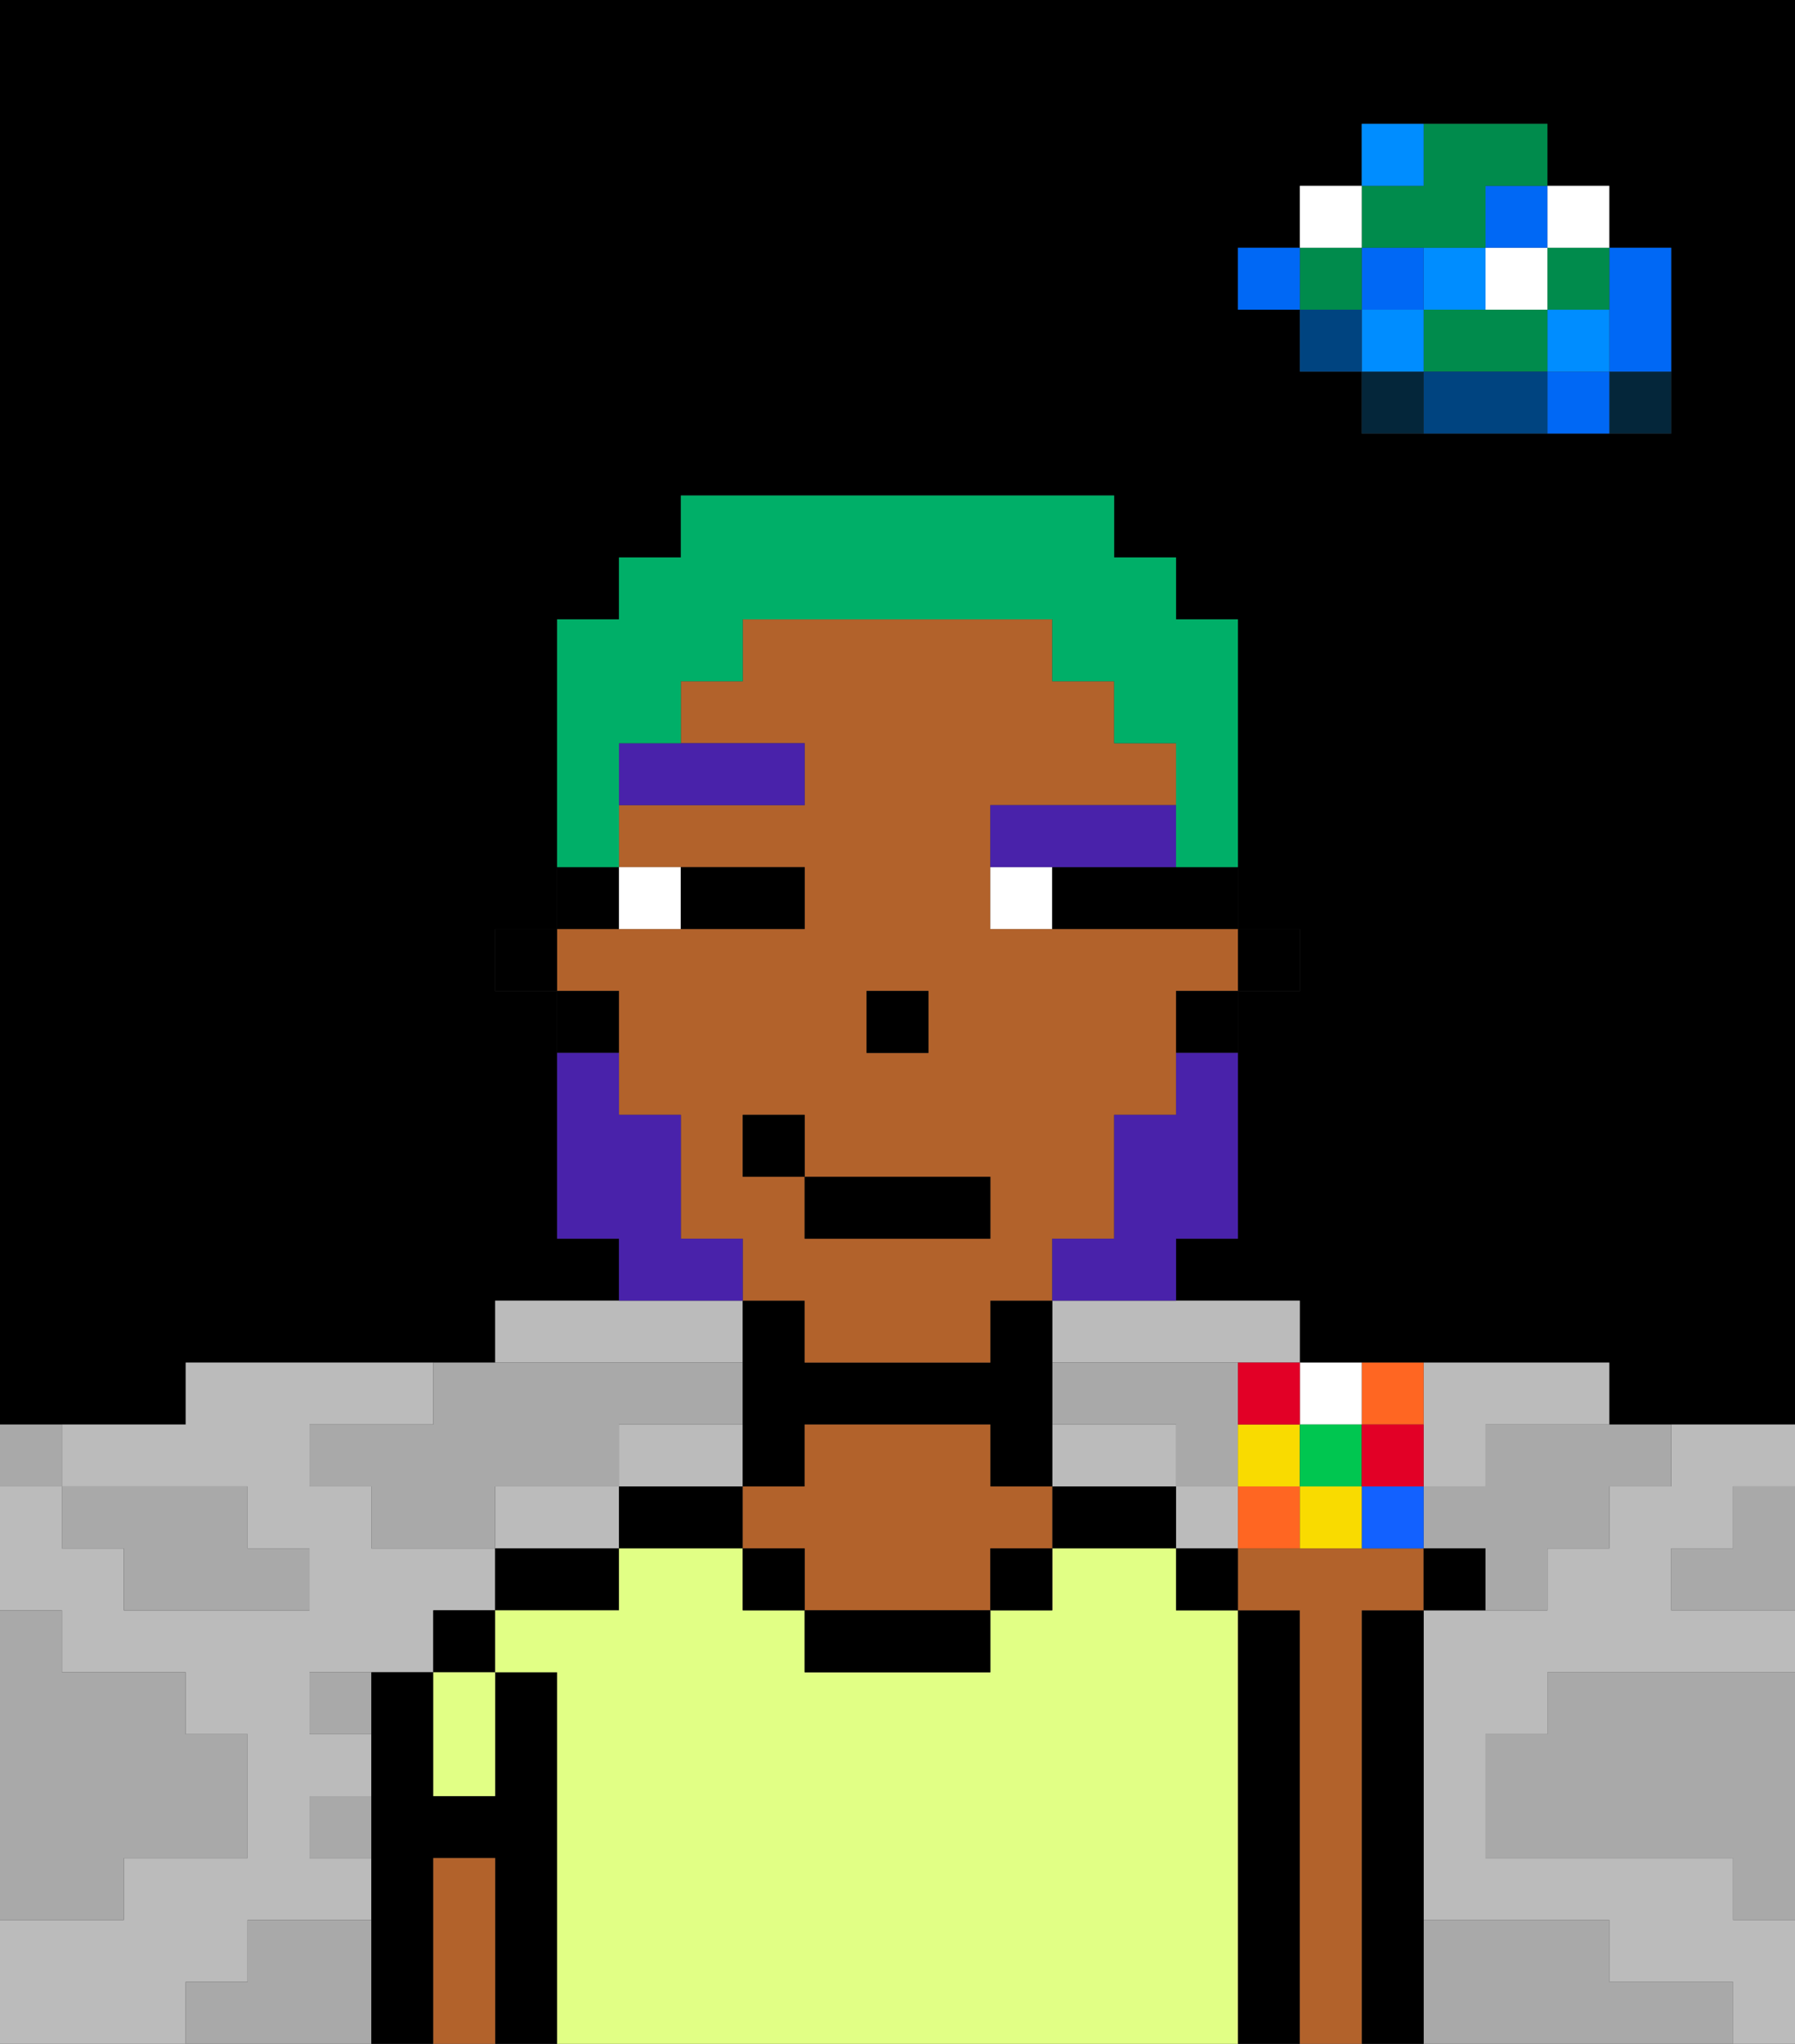 <svg xmlns="http://www.w3.org/2000/svg" viewBox="0 0 29 33"><rect x="0" y="0" width="29" height="33" fill="#333333" stroke="none"/><defs><style>polygon,rect,path{shape-rendering:crispedges;}polygon,rect,path{shape-rendering:crispedges;}.kb33-1{fill:#a9a9a9;}.kb33-2{fill:#bbbbbb;}.kb33-3{fill:#04263a;}.kb33-4{fill:#0068f5;}.kb33-5{fill:#008dff;}.kb33-6{fill:#008b4c;}.kb33-7{fill:#ffffff;}.kb33-8{fill:#004480;}.kb33-9{fill:#000000;}.kb33-10{fill:#e1ff85;}.kb33-11{fill:#b2622b;}.kb33-12{fill:#4922aa;}.kb33-13{fill:#4922aa;}.kb33-14{fill:#00af68;}.kb33-15{fill:#f62;}.kb33-16{fill:#f9db00;}.kb33-17{fill:#1261ff;}.kb33-18{fill:#00c650;}.kb33-19{fill:#e20026;}</style></defs><polygon class="kb33-1" points="28 25 27 25 27 26 28 26 29 26 29 25 29 24 28 24 28 25"/><path class="kb33-9" d="M27,0H0V23H3V22H8V21h2V20H9V16H8V15H9V10h1V9h1V8h7V9h1v1h1v5h1v1H20v4H19v1h2v1h5v1h3V0H27Zm0,5V7H22V6H21V5H20V4h1V3h1V2h3V3h1V4h1Z"/><polygon class="kb33-1" points="27 32 26 32 26 31 25 31 24 31 23 31 23 32 23 33 24 33 25 33 26 33 27 33 28 33 28 32 27 32"/><polygon class="kb33-1" points="27 27 26 27 25 27 25 28 24 28 24 29 24 30 25 30 26 30 27 30 28 30 28 31 29 31 29 30 29 29 29 28 29 27 28 27 27 27"/><polygon class="kb33-2" points="23 24 24 24 24 23 25 23 26 23 26 22 25 22 24 22 23 22 23 23 23 24"/><polygon class="kb33-2" points="17 21 17 22 18 22 19 22 20 22 21 22 21 21 20 21 19 21 18 21 17 21"/><polygon class="kb33-2" points="9 24 8 24 8 25 9 25 10 25 10 24 9 24"/><polygon class="kb33-2" points="12 24 12 23 11 23 10 23 10 24 11 24 12 24"/><rect class="kb33-2" x="19" y="24" width="1" height="1"/><polygon class="kb33-2" points="18 23 17 23 17 24 18 24 19 24 19 23 18 23"/><polygon class="kb33-2" points="10 22 11 22 12 22 12 21 11 21 10 21 9 21 8 21 8 22 9 22 10 22"/><polygon class="kb33-2" points="27 23 27 24 26 24 26 25 25 25 25 26 24 26 23 26 23 27 23 28 23 29 23 30 23 31 24 31 25 31 26 31 26 32 27 32 28 32 28 33 29 33 29 32 29 31 28 31 28 30 27 30 26 30 25 30 24 30 24 29 24 28 25 28 25 27 26 27 27 27 28 27 29 27 29 26 28 26 27 26 27 25 28 25 28 24 29 24 29 23 28 23 27 23"/><polygon class="kb33-2" points="4 32 4 31 5 31 6 31 6 30 5 30 5 29 6 29 6 28 5 28 5 27 6 27 7 27 7 26 8 26 8 25 7 25 6 25 6 24 5 24 5 23 6 23 7 23 7 22 6 22 5 22 4 22 3 22 3 23 2 23 1 23 1 24 2 24 3 24 4 24 4 25 5 25 5 26 4 26 3 26 2 26 2 25 1 25 1 24 0 24 0 25 0 26 1 26 1 27 2 27 3 27 3 28 4 28 4 29 4 30 3 30 2 30 2 31 1 31 0 31 0 32 0 33 1 33 2 33 3 33 3 32 4 32"/><rect class="kb33-3" x="26" y="6" width="1" height="1"/><polygon class="kb33-4" points="26 5 26 6 27 6 27 5 27 4 26 4 26 5"/><rect class="kb33-4" x="25" y="6" width="1" height="1"/><rect class="kb33-5" x="25" y="5" width="1" height="1"/><rect class="kb33-6" x="25" y="4" width="1" height="1"/><rect class="kb33-7" x="25" y="3" width="1" height="1"/><polygon class="kb33-1" points="24 23 24 24 23 24 23 25 24 25 24 26 25 26 25 25 26 25 26 24 27 24 27 23 26 23 25 23 24 23"/><polygon class="kb33-6" points="24 5 23 5 23 6 24 6 25 6 25 5 24 5"/><rect class="kb33-7" x="24" y="4" width="1" height="1"/><rect class="kb33-4" x="24" y="3" width="1" height="1"/><polygon class="kb33-8" points="24 6 23 6 23 7 24 7 25 7 25 6 24 6"/><rect class="kb33-5" x="23" y="4" width="1" height="1"/><rect class="kb33-3" x="22" y="6" width="1" height="1"/><rect class="kb33-5" x="22" y="5" width="1" height="1"/><rect class="kb33-4" x="22" y="4" width="1" height="1"/><polygon class="kb33-6" points="23 4 24 4 24 3 25 3 25 2 24 2 23 2 23 3 22 3 22 4 23 4"/><rect class="kb33-5" x="22" y="2" width="1" height="1"/><rect class="kb33-8" x="21" y="5" width="1" height="1"/><rect class="kb33-6" x="21" y="4" width="1" height="1"/><rect class="kb33-7" x="21" y="3" width="1" height="1"/><rect class="kb33-4" x="20" y="4" width="1" height="1"/><polygon class="kb33-1" points="18 23 19 23 19 24 20 24 20 23 20 22 19 22 18 22 17 22 17 23 18 23"/><rect class="kb33-1" x="5" y="27" width="1" height="1"/><polygon class="kb33-1" points="6 23 5 23 5 24 6 24 6 25 7 25 8 25 8 24 9 24 10 24 10 23 11 23 12 23 12 22 11 22 10 22 9 22 8 22 7 22 7 23 6 23"/><polygon class="kb33-1" points="6 31 5 31 4 31 4 32 3 32 3 33 4 33 5 33 6 33 6 32 6 31"/><rect class="kb33-1" x="5" y="29" width="1" height="1"/><polygon class="kb33-1" points="2 31 2 30 3 30 4 30 4 29 4 28 3 28 3 27 2 27 1 27 1 26 0 26 0 27 0 28 0 29 0 30 0 31 1 31 2 31"/><polygon class="kb33-1" points="2 25 2 26 3 26 4 26 5 26 5 25 4 25 4 24 3 24 2 24 1 24 1 25 2 25"/><rect class="kb33-1" y="23" width="1" height="1"/><polygon class="kb33-9" points="9 31 9 30 9 29 9 28 9 27 8 27 8 28 8 29 7 29 7 28 7 27 6 27 6 28 6 29 6 30 6 31 6 32 6 33 7 33 7 32 7 31 7 30 8 30 8 31 8 32 8 33 9 33 9 32 9 31"/><rect class="kb33-9" x="7" y="26" width="1" height="1"/><polygon class="kb33-9" points="8 25 8 26 9 26 10 26 10 25 9 25 8 25"/><polygon class="kb33-9" points="11 24 10 24 10 25 11 25 12 25 12 24 11 24"/><polygon class="kb33-9" points="13 24 13 23 14 23 15 23 16 23 16 24 17 24 17 23 17 22 17 21 16 21 16 22 15 22 14 22 13 22 13 21 12 21 12 22 12 23 12 24 13 24"/><polygon class="kb33-9" points="18 24 17 24 17 25 18 25 19 25 19 24 18 24"/><polygon class="kb33-9" points="21 31 21 30 21 29 21 28 21 27 21 26 20 26 20 27 20 28 20 29 20 30 20 31 20 32 20 33 21 33 21 32 21 31"/><polygon class="kb33-9" points="23 31 23 30 23 29 23 28 23 27 23 26 22 26 22 27 22 28 22 29 22 30 22 31 22 32 22 33 23 33 23 32 23 31"/><polygon class="kb33-10" points="20 31 20 30 20 29 20 28 20 27 20 26 19 26 19 25 18 25 17 25 17 26 16 26 16 27 15 27 14 27 13 27 13 26 12 26 12 25 11 25 10 25 10 26 9 26 8 26 8 27 9 27 9 28 9 29 9 30 9 31 9 32 9 33 10 33 11 33 12 33 13 33 14 33 15 33 16 33 17 33 18 33 19 33 20 33 20 32 20 31"/><polygon class="kb33-10" points="7 28 7 29 8 29 8 28 8 27 7 27 7 28"/><polygon class="kb33-11" points="22 31 22 30 22 29 22 28 22 27 22 26 23 26 23 25 22 25 21.5 25 21 25 20 25 20 26 21 26 21 27 21 28 21 29 21 30 21 31 21 32 21 33 22 33 22 32 22 31"/><polygon class="kb33-11" points="16 24 16 23 15 23 14 23 13 23 13 24 12 24 12 25 13 25 13 26 14 26 15 26 16 26 16 25 17 25 17 24 16 24"/><polygon class="kb33-9" points="14 26 13 26 13 27 14 27 15 27 16 27 16 26 15 26 14 26"/><polygon class="kb33-11" points="8 31 8 30 7 30 7 31 7 32 7 33 8 33 8 32 8 31"/><rect class="kb33-9" x="16" y="25" width="1" height="1"/><rect class="kb33-9" x="12" y="25" width="1" height="1"/><rect class="kb33-9" x="20" y="15" width="1" height="1"/><path class="kb33-11" d="M10,17v1h1v2h1v1h1v1h3V21h1V20h1V18h1V16h1V15H16V13h3V12H18V11H17V10H12v1H11v1h2v1H10v1h3v1H9v1h1Zm4-1h1v1H14Zm-2,2h1v1h3v1H13V19H12Z"/><rect class="kb33-9" x="19" y="16" width="1" height="1"/><rect class="kb33-9" x="9" y="14" width="1" height="1"/><rect class="kb33-9" x="9" y="16" width="1" height="1"/><rect class="kb33-9" x="8" y="15" width="1" height="1"/><rect class="kb33-9" x="14" y="16" width="1" height="1"/><rect class="kb33-7" x="10" y="14" width="1" height="1"/><rect class="kb33-7" x="16" y="14" width="1" height="1"/><polygon class="kb33-9" points="12 15 13 15 13 14 12 14 11 14 11 15 12 15"/><polygon class="kb33-9" points="18 14 17 14 17 15 18 15 19 15 20 15 20 14 19 14 18 14"/><polygon class="kb33-12" points="10 13 13 13 13 12 11 12 10 12 10 13"/><polygon class="kb33-12" points="18 14 19 14 19 13 16 13 16 14 17 14 18 14"/><polygon class="kb33-13" points="19 18 18 18 18 19 18 20 17 20 17 21 18 21 19 21 19 20 20 20 20 19 20 18 20 17 19 17 19 18"/><polygon class="kb33-13" points="12 21 12 20 11 20 11 19 11 18 10 18 10 17 9 17 9 18 9 19 9 20 10 20 10 21 11 21 12 21"/><rect class="kb33-9" x="13" y="19" width="3" height="1"/><rect class="kb33-9" x="12" y="18" width="1" height="1"/><polygon class="kb33-14" points="10 13 10 12 11 12 11 11 12 11 12 10 13 10 14 10 15 10 16 10 17 10 17 11 18 11 18 12 19 12 19 13 19 14 20 14 20 13 20 12 20 11 20 10 19 10 19 9 18 9 18 8 17 8 16 8 15 8 14 8 13 8 12 8 11 8 11 9 10 9 10 10 9 10 9 11 9 12 9 13 9 14 10 14 10 13"/><rect class="kb33-15" x="22" y="22" width="1" height="1"/><rect class="kb33-7" x="21" y="22" width="1" height="1"/><rect class="kb33-16" x="20" y="23" width="1" height="1"/><rect class="kb33-17" x="22" y="24" width="1" height="1"/><rect class="kb33-15" x="20" y="24" width="1" height="1"/><rect class="kb33-18" x="21" y="23" width="1" height="1"/><polygon class="kb33-16" points="21 24 21 25 21.5 25 22 25 22 24 21 24"/><rect class="kb33-19" x="22" y="23" width="1" height="1"/><rect class="kb33-19" x="20" y="22" width="1" height="1"/><rect class="kb33-9" x="23" y="25" width="1" height="1"/><rect class="kb33-9" x="19" y="25" width="1" height="1"/></svg>
